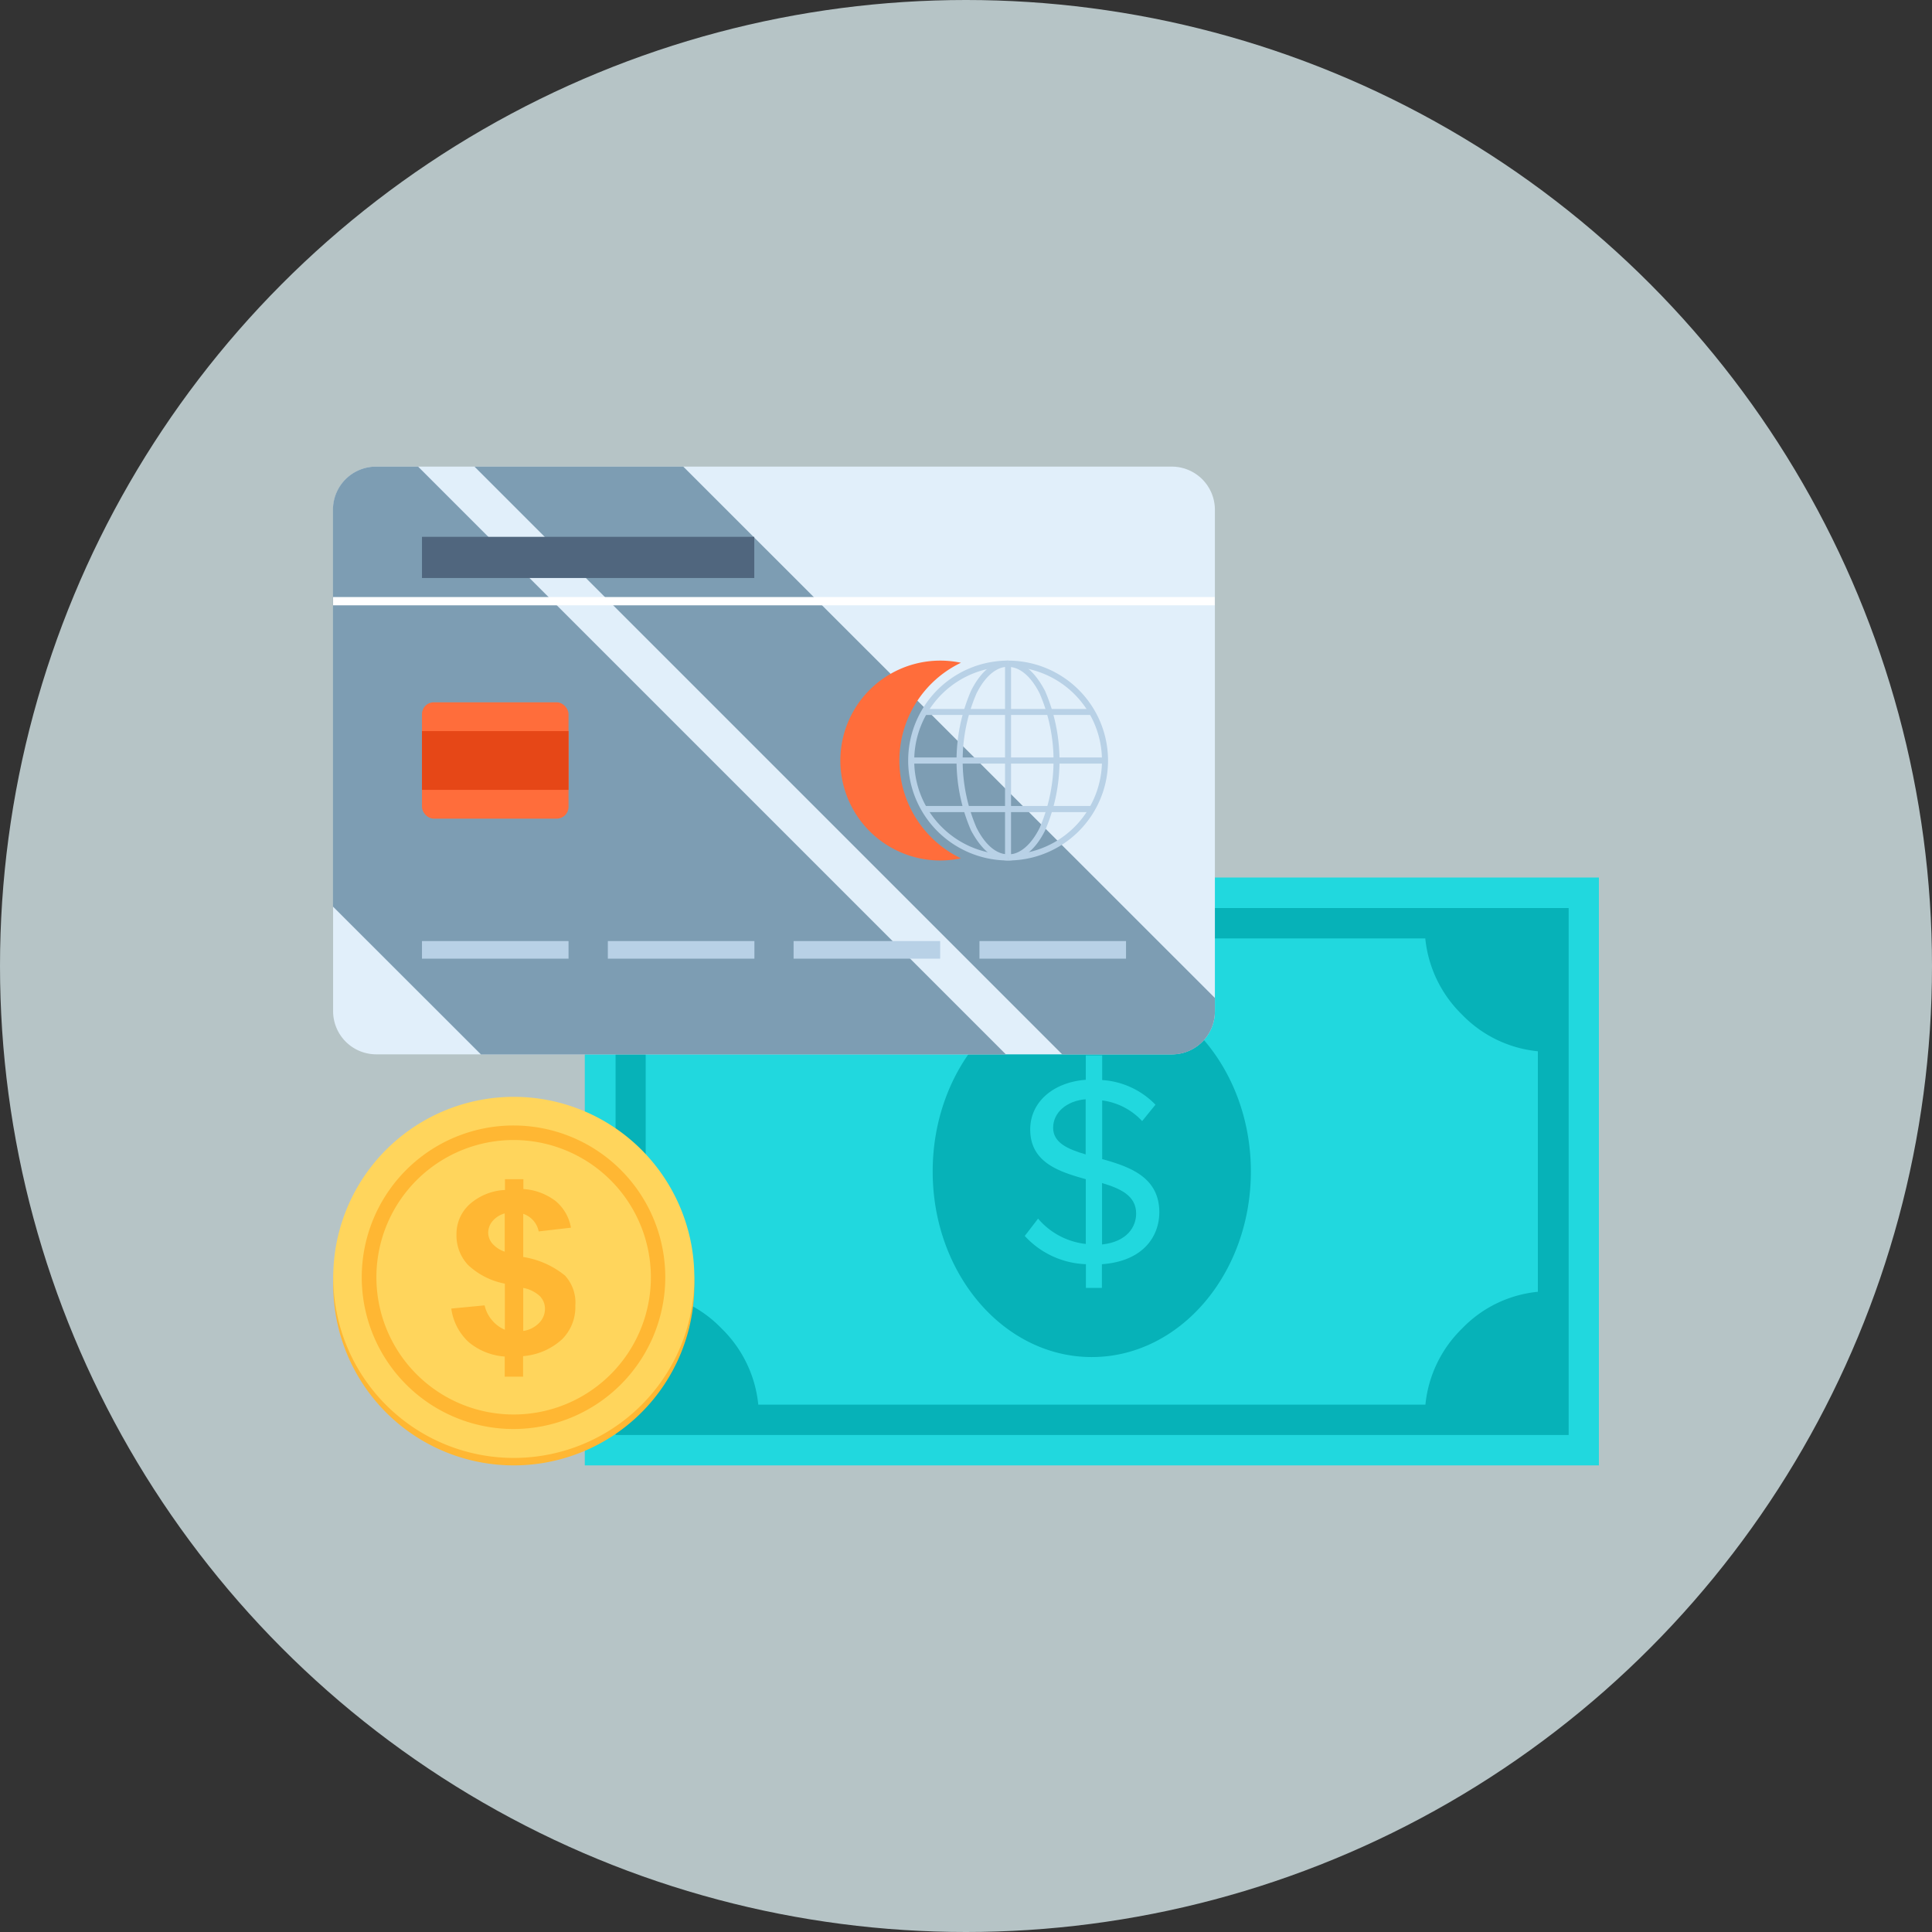 <svg xmlns="http://www.w3.org/2000/svg" viewBox="0 0 145 145"><rect x="0" y="0" width="145" height="145" fill="#333333" stroke="none"/><defs><style>.a{isolation:isolate;}.b{fill:#b6c4c6;}.c{fill:#21d8de;}.d{fill:#06b2b8;}.e{fill:#ffb733;}.f{fill:#ffd55c;}.g{fill:#e1effa;}.g,.i{fill-rule:evenodd;}.h{mix-blend-mode:screen;}.i{fill:#7d9db3;}.j{fill:#b8d1e6;}.k{fill:#ff6d3b;}.l{fill:#e64717;}.m{fill:#50667e;}.n{fill:#fff;}</style></defs><title>img-payment-options</title><g class="a"><circle class="b" cx="72.5" cy="72.5" r="72.5"/><rect class="c" x="43.89" y="65.86" width="76.11" height="44.12"/><path class="d" d="M694.44,871.49c-6.59,0-11.94,6.23-11.94,13.93s5.35,13.93,11.94,13.93,11.94-6.24,11.94-13.93S701,871.49,694.44,871.49Zm0.76,20.89v1.78H694v-1.78a6.54,6.54,0,0,1-4.59-2.12l1-1.3a5.48,5.48,0,0,0,3.58,1.9V886c-2-.56-4.17-1.25-4.17-3.73,0-2.08,1.75-3.55,4.17-3.73v-1.83h1.23v1.85a6.1,6.1,0,0,1,4,1.85l-1,1.23a4.94,4.94,0,0,0-3-1.55v4.4c2.08,0.58,4.29,1.36,4.29,4C699.5,890.27,698.33,892.15,695.21,892.38Z" transform="translate(-612.5 -797.5)"/><path class="d" d="M695.21,886.29v4.61c1.91-.21,2.56-1.35,2.56-2.32C697.77,887.25,696.62,886.71,695.21,886.29Z" transform="translate(-612.5 -797.5)"/><path class="d" d="M691.54,882.14c0,1.11,1.07,1.6,2.44,2V880C692.55,880.12,691.54,881,691.54,882.14Z" transform="translate(-612.5 -797.5)"/><path class="d" d="M719.7,865.65h-61V905.2h71.53V865.65H719.7Zm8.23,28.8a9.11,9.11,0,0,0-5.7,2.76,9.25,9.25,0,0,0-2.75,5.71H669.41a9.24,9.24,0,0,0-2.75-5.71,9.1,9.1,0,0,0-5.7-2.76V876.4a9.15,9.15,0,0,0,5.7-2.76,9.25,9.25,0,0,0,2.75-5.71h50.06a9.26,9.26,0,0,0,2.75,5.71,9.15,9.15,0,0,0,5.7,2.76v18.06Z" transform="translate(-612.5 -797.5)"/><path class="e" d="M664.61,893.93a13.55,13.55,0,1,1-13.55-13.55A13.55,13.55,0,0,1,664.61,893.93Z" transform="translate(-612.5 -797.5)"/><path class="f" d="M664.61,893.36a13.55,13.55,0,1,1-13.55-13.54A13.55,13.55,0,0,1,664.61,893.36Z" transform="translate(-612.5 -797.5)"/><path class="e" d="M651.05,904.75a11.39,11.39,0,1,1,11.38-11.39A11.4,11.4,0,0,1,651.05,904.75Zm0-21.69a10.3,10.3,0,1,0,10.3,10.29A10.31,10.31,0,0,0,651.05,883.06Z" transform="translate(-612.5 -797.5)"/><path class="e" d="M654.9,893.23a6.58,6.58,0,0,0-3.13-1.39V888.6a1.75,1.75,0,0,1,1.16,1.32l2.42-.28a3.34,3.34,0,0,0-1.15-2,4.45,4.45,0,0,0-2.42-.9V886h-1.38v0.81a4.29,4.29,0,0,0-2.64,1.06,3,3,0,0,0-1,2.28,3.23,3.23,0,0,0,.87,2.29,5.54,5.54,0,0,0,2.76,1.4v3.46a2.48,2.48,0,0,1-.94-0.69,2.59,2.59,0,0,1-.58-1.14l-2.5.24a4.17,4.17,0,0,0,1.32,2.53,4.73,4.73,0,0,0,2.69,1.07v1.51h1.38v-1.54a4.92,4.92,0,0,0,2.92-1.26,3.4,3.4,0,0,0,1-2.53A3,3,0,0,0,654.9,893.23Zm-4.52-1.79a2.13,2.13,0,0,1-.93-0.61,1.28,1.28,0,0,1-.31-0.82,1.36,1.36,0,0,1,.34-0.88,1.81,1.81,0,0,1,.9-0.56v2.87Zm2.56,5.37a2.05,2.05,0,0,1-1.17.58v-3.23a2.51,2.51,0,0,1,1.25.62,1.35,1.35,0,0,1,.38,1A1.51,1.51,0,0,1,652.94,896.81Z" transform="translate(-612.5 -797.5)"/><path class="g" d="M700.44,832.52a3.24,3.24,0,0,1,3.24,3.24v37.63a3.23,3.23,0,0,1-3.24,3.24h-59.7a3.24,3.24,0,0,1-3.24-3.24V835.76a3.23,3.23,0,0,1,3.24-3.24h59.7Z" transform="translate(-612.5 -797.5)"/><g class="h"><path class="i" d="M663.78,832.52H648.11l44.12,44.12h8.21a3.23,3.23,0,0,0,3.24-3.24v-1Z" transform="translate(-612.5 -797.5)"/><path class="i" d="M648.6,876.64H688l-44.12-44.12h-3.15a3.23,3.23,0,0,0-3.24,3.24v29.78Z" transform="translate(-612.5 -797.5)"/></g><path class="j" d="M688.16,862.08a7.5,7.5,0,1,1,0-15v0.46a7,7,0,1,0,0,14.09v0.45Z" transform="translate(-612.5 -797.5)"/><path class="j" d="M688.16,862.08c-1.06,0-2-.8-2.78-2.25a13.16,13.16,0,0,1,0-10.49c0.73-1.46,1.71-2.26,2.78-2.26v0.46c-0.88,0-1.72.71-2.37,2a12.73,12.73,0,0,0,0,10.08c0.65,1.29,1.49,2,2.37,2v0.45Z" transform="translate(-612.5 -797.5)"/><rect class="j" x="75.43" y="49.8" width="0.45" height="14.54"/><path class="j" d="M688.16,862.08v-0.45c0.88,0,1.72-.71,2.37-2a12.73,12.73,0,0,0,0-10.08c-0.65-1.29-1.49-2-2.37-2v-0.46c1.06,0,2,.8,2.77,2.26a13.18,13.18,0,0,1,0,10.49C690.21,861.28,689.22,862.08,688.16,862.08Z" transform="translate(-612.5 -797.5)"/><path class="j" d="M688.16,862.08v-0.45a7,7,0,0,0,0-14.09v-0.46A7.5,7.5,0,1,1,688.16,862.08Z" transform="translate(-612.5 -797.5)"/><rect class="j" x="69.36" y="53.21" width="12.6" height="0.45"/><rect class="j" x="68.39" y="56.85" width="14.55" height="0.46"/><rect class="j" x="69.36" y="60.49" width="12.6" height="0.46"/><path class="k" d="M680,854.58a8.15,8.15,0,0,1,4.62-7.34,7.64,7.64,0,0,0-1.55-.16,7.5,7.5,0,1,0,0,15,7.64,7.64,0,0,0,1.55-.16A8.15,8.15,0,0,1,680,854.58Z" transform="translate(-612.5 -797.5)"/><rect class="k" x="31.67" y="52.71" width="11" height="8.73" rx="0.88" ry="0.88"/><rect class="l" x="31.67" y="54.87" width="11" height="4.41"/><rect class="j" x="31.67" y="70.63" width="11" height="1.32"/><rect class="j" x="45.62" y="70.63" width="11" height="1.32"/><rect class="j" x="59.56" y="70.63" width="11" height="1.32"/><rect class="j" x="73.51" y="70.63" width="11" height="1.32"/><rect class="m" x="31.67" y="40.29" width="24.94" height="3.09"/><rect class="n" x="25" y="44.81" width="66.17" height="0.62"/></g></svg>